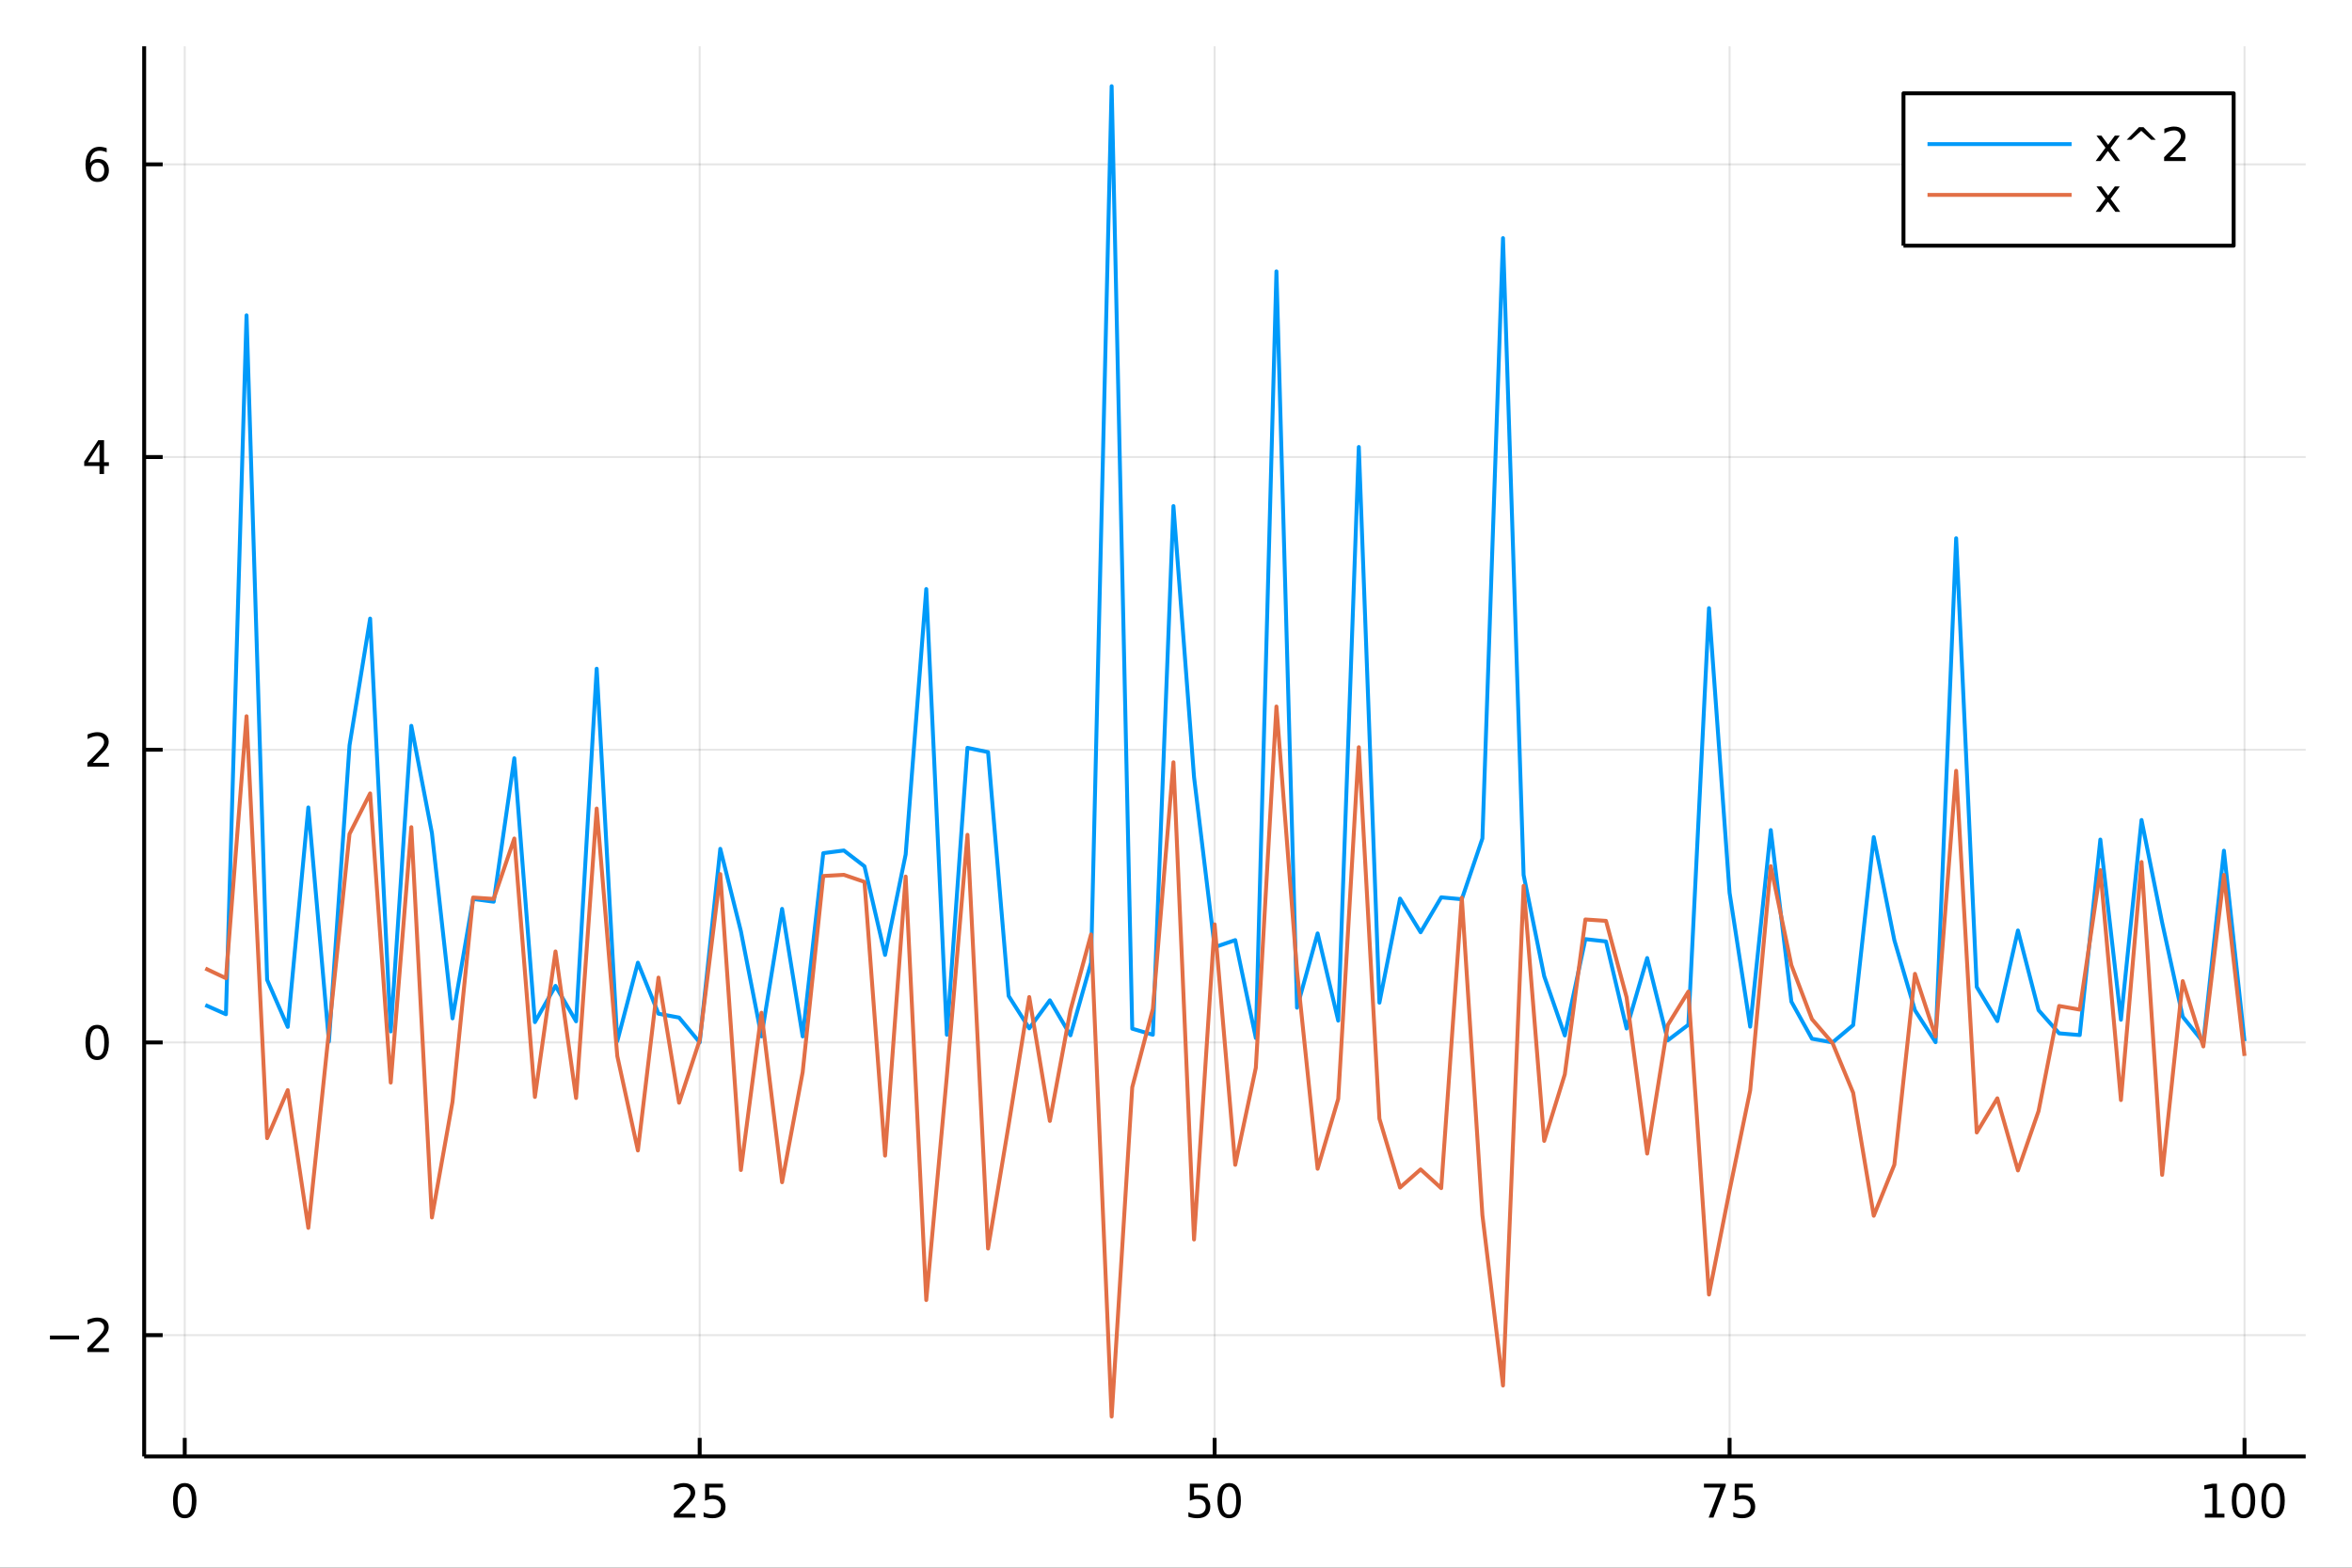 <?xml version="1.0" encoding="utf-8"?>
<svg xmlns="http://www.w3.org/2000/svg" xmlns:xlink="http://www.w3.org/1999/xlink" width="600" height="400" viewBox="0 0 2400 1600">
<rect x="0" y="0" width="2400" height="1600" fill="#333333" stroke="none"/>
<defs>
  <clipPath id="clip950">
    <rect x="0" y="0" width="2400" height="1600"/>
  </clipPath>
</defs>
<path clip-path="url(#clip950)" d="
M0 1600 L2400 1600 L2400 0 L0 0  Z
  " fill="#ffffff" fill-rule="evenodd" fill-opacity="1"/>
<defs>
  <clipPath id="clip951">
    <rect x="480" y="0" width="1681" height="1600"/>
  </clipPath>
</defs>
<path clip-path="url(#clip950)" d="
M147.108 1486.45 L2352.76 1486.45 L2352.76 47.244 L147.108 47.244  Z
  " fill="#ffffff" fill-rule="evenodd" fill-opacity="1"/>
<defs>
  <clipPath id="clip952">
    <rect x="147" y="47" width="2207" height="1440"/>
  </clipPath>
</defs>
<polyline clip-path="url(#clip952)" style="stroke:#000000; stroke-linecap:butt; stroke-linejoin:round; stroke-width:2; stroke-opacity:0.1; fill:none" points="
  188.513,1486.45 188.513,47.244 
  "/>
<polyline clip-path="url(#clip952)" style="stroke:#000000; stroke-linecap:butt; stroke-linejoin:round; stroke-width:2; stroke-opacity:0.1; fill:none" points="
  713.968,1486.45 713.968,47.244 
  "/>
<polyline clip-path="url(#clip952)" style="stroke:#000000; stroke-linecap:butt; stroke-linejoin:round; stroke-width:2; stroke-opacity:0.1; fill:none" points="
  1239.42,1486.45 1239.42,47.244 
  "/>
<polyline clip-path="url(#clip952)" style="stroke:#000000; stroke-linecap:butt; stroke-linejoin:round; stroke-width:2; stroke-opacity:0.1; fill:none" points="
  1764.88,1486.45 1764.88,47.244 
  "/>
<polyline clip-path="url(#clip952)" style="stroke:#000000; stroke-linecap:butt; stroke-linejoin:round; stroke-width:2; stroke-opacity:0.1; fill:none" points="
  2290.33,1486.45 2290.33,47.244 
  "/>
<polyline clip-path="url(#clip950)" style="stroke:#000000; stroke-linecap:butt; stroke-linejoin:round; stroke-width:4; stroke-opacity:1; fill:none" points="
  147.108,1486.45 2352.76,1486.45 
  "/>
<polyline clip-path="url(#clip950)" style="stroke:#000000; stroke-linecap:butt; stroke-linejoin:round; stroke-width:4; stroke-opacity:1; fill:none" points="
  188.513,1486.45 188.513,1467.55 
  "/>
<polyline clip-path="url(#clip950)" style="stroke:#000000; stroke-linecap:butt; stroke-linejoin:round; stroke-width:4; stroke-opacity:1; fill:none" points="
  713.968,1486.45 713.968,1467.55 
  "/>
<polyline clip-path="url(#clip950)" style="stroke:#000000; stroke-linecap:butt; stroke-linejoin:round; stroke-width:4; stroke-opacity:1; fill:none" points="
  1239.42,1486.45 1239.42,1467.55 
  "/>
<polyline clip-path="url(#clip950)" style="stroke:#000000; stroke-linecap:butt; stroke-linejoin:round; stroke-width:4; stroke-opacity:1; fill:none" points="
  1764.88,1486.45 1764.88,1467.55 
  "/>
<polyline clip-path="url(#clip950)" style="stroke:#000000; stroke-linecap:butt; stroke-linejoin:round; stroke-width:4; stroke-opacity:1; fill:none" points="
  2290.33,1486.45 2290.33,1467.55 
  "/>
<path clip-path="url(#clip950)" d="M188.513 1517.37 Q184.902 1517.37 183.074 1520.93 Q181.268 1524.47 181.268 1531.6 Q181.268 1538.71 183.074 1542.27 Q184.902 1545.82 188.513 1545.82 Q192.148 1545.82 193.953 1542.27 Q195.782 1538.71 195.782 1531.6 Q195.782 1524.47 193.953 1520.93 Q192.148 1517.37 188.513 1517.37 M188.513 1513.66 Q194.324 1513.66 197.379 1518.27 Q200.458 1522.85 200.458 1531.6 Q200.458 1540.33 197.379 1544.94 Q194.324 1549.52 188.513 1549.52 Q182.703 1549.52 179.625 1544.94 Q176.569 1540.33 176.569 1531.6 Q176.569 1522.85 179.625 1518.27 Q182.703 1513.66 188.513 1513.66 Z" fill="#000000" fill-rule="evenodd" fill-opacity="1" /><path clip-path="url(#clip950)" d="M693.239 1544.91 L709.558 1544.91 L709.558 1548.85 L687.614 1548.85 L687.614 1544.91 Q690.276 1542.16 694.859 1537.53 Q699.466 1532.88 700.646 1531.53 Q702.892 1529.01 703.771 1527.27 Q704.674 1525.51 704.674 1523.82 Q704.674 1521.07 702.73 1519.33 Q700.808 1517.6 697.707 1517.6 Q695.507 1517.6 693.054 1518.36 Q690.623 1519.13 687.845 1520.68 L687.845 1515.95 Q690.67 1514.82 693.123 1514.24 Q695.577 1513.66 697.614 1513.66 Q702.984 1513.66 706.179 1516.35 Q709.373 1519.03 709.373 1523.52 Q709.373 1525.65 708.563 1527.57 Q707.776 1529.47 705.669 1532.07 Q705.091 1532.74 701.989 1535.95 Q698.887 1539.15 693.239 1544.91 Z" fill="#000000" fill-rule="evenodd" fill-opacity="1" /><path clip-path="url(#clip950)" d="M719.419 1514.29 L737.776 1514.29 L737.776 1518.22 L723.702 1518.22 L723.702 1526.7 Q724.72 1526.35 725.739 1526.19 Q726.757 1526 727.776 1526 Q733.563 1526 736.942 1529.17 Q740.322 1532.34 740.322 1537.76 Q740.322 1543.34 736.85 1546.44 Q733.378 1549.52 727.058 1549.52 Q724.882 1549.52 722.614 1549.15 Q720.368 1548.78 717.961 1548.04 L717.961 1543.34 Q720.044 1544.47 722.267 1545.03 Q724.489 1545.58 726.966 1545.58 Q730.97 1545.58 733.308 1543.48 Q735.646 1541.37 735.646 1537.76 Q735.646 1534.15 733.308 1532.04 Q730.97 1529.94 726.966 1529.94 Q725.091 1529.94 723.216 1530.35 Q721.364 1530.77 719.419 1531.65 L719.419 1514.29 Z" fill="#000000" fill-rule="evenodd" fill-opacity="1" /><path clip-path="url(#clip950)" d="M1214.12 1514.29 L1232.48 1514.29 L1232.48 1518.22 L1218.4 1518.22 L1218.4 1526.7 Q1219.42 1526.35 1220.44 1526.19 Q1221.46 1526 1222.48 1526 Q1228.27 1526 1231.64 1529.17 Q1235.02 1532.34 1235.02 1537.76 Q1235.02 1543.34 1231.55 1546.44 Q1228.08 1549.52 1221.76 1549.52 Q1219.58 1549.52 1217.32 1549.15 Q1215.07 1548.78 1212.66 1548.04 L1212.66 1543.34 Q1214.75 1544.47 1216.97 1545.03 Q1219.19 1545.58 1221.67 1545.58 Q1225.67 1545.58 1228.01 1543.48 Q1230.35 1541.37 1230.35 1537.76 Q1230.35 1534.15 1228.01 1532.04 Q1225.67 1529.94 1221.67 1529.94 Q1219.79 1529.94 1217.92 1530.35 Q1216.07 1530.77 1214.12 1531.65 L1214.12 1514.29 Z" fill="#000000" fill-rule="evenodd" fill-opacity="1" /><path clip-path="url(#clip950)" d="M1254.24 1517.37 Q1250.63 1517.37 1248.8 1520.93 Q1246.99 1524.47 1246.99 1531.6 Q1246.99 1538.71 1248.8 1542.27 Q1250.63 1545.82 1254.24 1545.82 Q1257.87 1545.82 1259.68 1542.27 Q1261.51 1538.71 1261.51 1531.6 Q1261.51 1524.47 1259.68 1520.93 Q1257.87 1517.37 1254.24 1517.37 M1254.24 1513.66 Q1260.05 1513.66 1263.1 1518.27 Q1266.18 1522.85 1266.18 1531.6 Q1266.18 1540.33 1263.1 1544.94 Q1260.05 1549.52 1254.24 1549.52 Q1248.43 1549.52 1245.35 1544.94 Q1242.29 1540.33 1242.29 1531.6 Q1242.29 1522.85 1245.35 1518.27 Q1248.43 1513.66 1254.24 1513.66 Z" fill="#000000" fill-rule="evenodd" fill-opacity="1" /><path clip-path="url(#clip950)" d="M1738.73 1514.29 L1760.95 1514.29 L1760.95 1516.28 L1748.41 1548.85 L1743.52 1548.85 L1755.33 1518.22 L1738.73 1518.22 L1738.73 1514.29 Z" fill="#000000" fill-rule="evenodd" fill-opacity="1" /><path clip-path="url(#clip950)" d="M1770.12 1514.29 L1788.48 1514.29 L1788.48 1518.22 L1774.4 1518.22 L1774.4 1526.7 Q1775.42 1526.35 1776.44 1526.19 Q1777.46 1526 1778.48 1526 Q1784.26 1526 1787.64 1529.17 Q1791.02 1532.34 1791.02 1537.76 Q1791.02 1543.34 1787.55 1546.44 Q1784.08 1549.52 1777.76 1549.52 Q1775.58 1549.52 1773.31 1549.15 Q1771.07 1548.78 1768.66 1548.04 L1768.66 1543.34 Q1770.75 1544.47 1772.97 1545.03 Q1775.19 1545.58 1777.67 1545.58 Q1781.67 1545.58 1784.01 1543.48 Q1786.35 1541.37 1786.35 1537.76 Q1786.35 1534.15 1784.01 1532.04 Q1781.67 1529.94 1777.67 1529.94 Q1775.79 1529.94 1773.92 1530.35 Q1772.06 1530.77 1770.12 1531.65 L1770.12 1514.29 Z" fill="#000000" fill-rule="evenodd" fill-opacity="1" /><path clip-path="url(#clip950)" d="M2249.94 1544.91 L2257.58 1544.91 L2257.58 1518.55 L2249.27 1520.21 L2249.27 1515.95 L2257.53 1514.29 L2262.21 1514.29 L2262.21 1544.91 L2269.85 1544.91 L2269.85 1548.85 L2249.94 1548.85 L2249.94 1544.91 Z" fill="#000000" fill-rule="evenodd" fill-opacity="1" /><path clip-path="url(#clip950)" d="M2289.29 1517.37 Q2285.68 1517.37 2283.85 1520.93 Q2282.04 1524.47 2282.04 1531.6 Q2282.04 1538.71 2283.85 1542.27 Q2285.68 1545.82 2289.29 1545.82 Q2292.92 1545.82 2294.73 1542.27 Q2296.56 1538.71 2296.56 1531.6 Q2296.56 1524.47 2294.73 1520.93 Q2292.92 1517.37 2289.29 1517.37 M2289.29 1513.66 Q2295.1 1513.66 2298.16 1518.27 Q2301.23 1522.85 2301.23 1531.6 Q2301.23 1540.33 2298.16 1544.94 Q2295.1 1549.52 2289.29 1549.52 Q2283.48 1549.52 2280.4 1544.94 Q2277.35 1540.33 2277.35 1531.6 Q2277.35 1522.85 2280.4 1518.27 Q2283.48 1513.66 2289.29 1513.66 Z" fill="#000000" fill-rule="evenodd" fill-opacity="1" /><path clip-path="url(#clip950)" d="M2319.45 1517.37 Q2315.84 1517.37 2314.01 1520.93 Q2312.21 1524.47 2312.21 1531.6 Q2312.21 1538.71 2314.01 1542.27 Q2315.84 1545.82 2319.45 1545.82 Q2323.09 1545.82 2324.89 1542.27 Q2326.72 1538.71 2326.72 1531.6 Q2326.72 1524.47 2324.89 1520.93 Q2323.09 1517.37 2319.45 1517.37 M2319.45 1513.66 Q2325.26 1513.66 2328.32 1518.27 Q2331.4 1522.85 2331.4 1531.6 Q2331.4 1540.33 2328.32 1544.94 Q2325.26 1549.52 2319.45 1549.52 Q2313.64 1549.52 2310.56 1544.94 Q2307.51 1540.33 2307.51 1531.6 Q2307.51 1522.85 2310.56 1518.27 Q2313.64 1513.66 2319.45 1513.66 Z" fill="#000000" fill-rule="evenodd" fill-opacity="1" /><polyline clip-path="url(#clip952)" style="stroke:#000000; stroke-linecap:butt; stroke-linejoin:round; stroke-width:2; stroke-opacity:0.1; fill:none" points="
  147.108,1362.64 2352.76,1362.64 
  "/>
<polyline clip-path="url(#clip952)" style="stroke:#000000; stroke-linecap:butt; stroke-linejoin:round; stroke-width:2; stroke-opacity:0.1; fill:none" points="
  147.108,1063.92 2352.76,1063.92 
  "/>
<polyline clip-path="url(#clip952)" style="stroke:#000000; stroke-linecap:butt; stroke-linejoin:round; stroke-width:2; stroke-opacity:0.1; fill:none" points="
  147.108,765.194 2352.76,765.194 
  "/>
<polyline clip-path="url(#clip952)" style="stroke:#000000; stroke-linecap:butt; stroke-linejoin:round; stroke-width:2; stroke-opacity:0.1; fill:none" points="
  147.108,466.47 2352.76,466.47 
  "/>
<polyline clip-path="url(#clip952)" style="stroke:#000000; stroke-linecap:butt; stroke-linejoin:round; stroke-width:2; stroke-opacity:0.1; fill:none" points="
  147.108,167.745 2352.76,167.745 
  "/>
<polyline clip-path="url(#clip950)" style="stroke:#000000; stroke-linecap:butt; stroke-linejoin:round; stroke-width:4; stroke-opacity:1; fill:none" points="
  147.108,1486.45 147.108,47.244 
  "/>
<polyline clip-path="url(#clip950)" style="stroke:#000000; stroke-linecap:butt; stroke-linejoin:round; stroke-width:4; stroke-opacity:1; fill:none" points="
  147.108,1362.64 166.005,1362.64 
  "/>
<polyline clip-path="url(#clip950)" style="stroke:#000000; stroke-linecap:butt; stroke-linejoin:round; stroke-width:4; stroke-opacity:1; fill:none" points="
  147.108,1063.92 166.005,1063.92 
  "/>
<polyline clip-path="url(#clip950)" style="stroke:#000000; stroke-linecap:butt; stroke-linejoin:round; stroke-width:4; stroke-opacity:1; fill:none" points="
  147.108,765.194 166.005,765.194 
  "/>
<polyline clip-path="url(#clip950)" style="stroke:#000000; stroke-linecap:butt; stroke-linejoin:round; stroke-width:4; stroke-opacity:1; fill:none" points="
  147.108,466.47 166.005,466.47 
  "/>
<polyline clip-path="url(#clip950)" style="stroke:#000000; stroke-linecap:butt; stroke-linejoin:round; stroke-width:4; stroke-opacity:1; fill:none" points="
  147.108,167.745 166.005,167.745 
  "/>
<path clip-path="url(#clip950)" d="M50.992 1363.09 L80.668 1363.09 L80.668 1367.03 L50.992 1367.03 L50.992 1363.09 Z" fill="#000000" fill-rule="evenodd" fill-opacity="1" /><path clip-path="url(#clip950)" d="M94.788 1375.99 L111.108 1375.99 L111.108 1379.92 L89.163 1379.92 L89.163 1375.99 Q91.825 1373.23 96.409 1368.6 Q101.015 1363.95 102.196 1362.61 Q104.441 1360.09 105.321 1358.35 Q106.223 1356.59 106.223 1354.9 Q106.223 1352.15 104.279 1350.41 Q102.358 1348.67 99.256 1348.67 Q97.057 1348.67 94.603 1349.44 Q92.172 1350.2 89.395 1351.75 L89.395 1347.03 Q92.219 1345.9 94.672 1345.32 Q97.126 1344.74 99.163 1344.74 Q104.534 1344.74 107.728 1347.42 Q110.922 1350.11 110.922 1354.6 Q110.922 1356.73 110.112 1358.65 Q109.325 1360.55 107.219 1363.14 Q106.64 1363.81 103.538 1367.03 Q100.436 1370.22 94.788 1375.99 Z" fill="#000000" fill-rule="evenodd" fill-opacity="1" /><path clip-path="url(#clip950)" d="M99.163 1049.72 Q95.552 1049.72 93.723 1053.28 Q91.918 1056.82 91.918 1063.95 Q91.918 1071.06 93.723 1074.62 Q95.552 1078.17 99.163 1078.17 Q102.797 1078.17 104.603 1074.62 Q106.432 1071.06 106.432 1063.95 Q106.432 1056.82 104.603 1053.28 Q102.797 1049.72 99.163 1049.72 M99.163 1046.01 Q104.973 1046.01 108.029 1050.62 Q111.108 1055.2 111.108 1063.95 Q111.108 1072.68 108.029 1077.29 Q104.973 1081.87 99.163 1081.87 Q93.353 1081.87 90.274 1077.29 Q87.219 1072.68 87.219 1063.95 Q87.219 1055.2 90.274 1050.62 Q93.353 1046.01 99.163 1046.01 Z" fill="#000000" fill-rule="evenodd" fill-opacity="1" /><path clip-path="url(#clip950)" d="M94.788 778.539 L111.108 778.539 L111.108 782.474 L89.163 782.474 L89.163 778.539 Q91.825 775.784 96.409 771.155 Q101.015 766.502 102.196 765.159 Q104.441 762.636 105.321 760.9 Q106.223 759.141 106.223 757.451 Q106.223 754.696 104.279 752.96 Q102.358 751.224 99.256 751.224 Q97.057 751.224 94.603 751.988 Q92.172 752.752 89.395 754.303 L89.395 749.581 Q92.219 748.446 94.672 747.868 Q97.126 747.289 99.163 747.289 Q104.534 747.289 107.728 749.974 Q110.922 752.659 110.922 757.15 Q110.922 759.28 110.112 761.201 Q109.325 763.099 107.219 765.692 Q106.64 766.363 103.538 769.581 Q100.436 772.775 94.788 778.539 Z" fill="#000000" fill-rule="evenodd" fill-opacity="1" /><path clip-path="url(#clip950)" d="M101.524 453.264 L89.719 471.713 L101.524 471.713 L101.524 453.264 M100.297 449.19 L106.177 449.19 L106.177 471.713 L111.108 471.713 L111.108 475.601 L106.177 475.601 L106.177 483.75 L101.524 483.75 L101.524 475.601 L85.922 475.601 L85.922 471.088 L100.297 449.19 Z" fill="#000000" fill-rule="evenodd" fill-opacity="1" /><path clip-path="url(#clip950)" d="M99.58 165.882 Q96.432 165.882 94.58 168.034 Q92.751 170.187 92.751 173.937 Q92.751 177.664 94.58 179.84 Q96.432 181.993 99.58 181.993 Q102.728 181.993 104.557 179.84 Q106.408 177.664 106.408 173.937 Q106.408 170.187 104.557 168.034 Q102.728 165.882 99.58 165.882 M108.862 151.229 L108.862 155.488 Q107.103 154.655 105.297 154.215 Q103.515 153.775 101.756 153.775 Q97.126 153.775 94.672 156.9 Q92.242 160.025 91.895 166.345 Q93.26 164.331 95.321 163.266 Q97.381 162.178 99.858 162.178 Q105.066 162.178 108.075 165.349 Q111.108 168.497 111.108 173.937 Q111.108 179.261 107.959 182.479 Q104.811 185.696 99.58 185.696 Q93.585 185.696 90.413 181.113 Q87.242 176.506 87.242 167.78 Q87.242 159.585 91.131 154.724 Q95.02 149.84 101.571 149.84 Q103.33 149.84 105.112 150.187 Q106.918 150.534 108.862 151.229 Z" fill="#000000" fill-rule="evenodd" fill-opacity="1" /><polyline clip-path="url(#clip952)" style="stroke:#009af9; stroke-linecap:butt; stroke-linejoin:round; stroke-width:4; stroke-opacity:1; fill:none" points="
  209.532,1025.76 230.55,1035.14 251.568,321.883 272.586,1000.03 293.604,1048.07 314.622,824.11 335.641,1063.05 356.659,760.75 377.677,631.336 398.695,1052.69 
  419.713,740.774 440.732,850.224 461.75,1039.36 482.768,917.488 503.786,920.289 524.804,773.876 545.823,1043.19 566.841,1006.19 587.859,1042.37 608.877,682.49 
  629.895,1062.62 650.913,982.528 671.932,1034.61 692.95,1038.56 713.968,1063.88 734.986,866.32 756.004,950.379 777.023,1057.76 798.041,927.596 819.059,1057.78 
  840.077,870.745 861.095,868.015 882.113,884.155 903.132,974.604 924.15,872.043 945.168,601.174 966.186,1056.1 987.204,763.242 1008.22,767.616 1029.24,1016.5 
  1050.26,1049.54 1071.28,1020.92 1092.3,1056.67 1113.31,982.557 1134.33,87.976 1155.35,1049.89 1176.37,1056.09 1197.39,516.519 1218.4,793.038 1239.42,966.715 
  1260.44,959.48 1281.46,1059.44 1302.48,276.955 1323.5,1028.47 1344.51,952.638 1365.53,1041.68 1386.55,456.205 1407.57,1023.35 1428.59,917.093 1449.6,951.488 
  1470.62,915.83 1491.64,917.78 1512.66,855.741 1533.68,243.022 1554.7,893.005 1575.71,996.318 1596.73,1056.81 1617.75,958.482 1638.77,960.834 1659.79,1049.72 
  1680.8,977.779 1701.82,1061.8 1722.84,1045.88 1743.86,620.67 1764.88,911.242 1785.9,1047.83 1806.91,847.187 1827.93,1022.26 1848.95,1060.16 1869.97,1063.92 
  1890.99,1046.2 1912,854.419 1933.02,959.621 1954.04,1031.11 1975.06,1063.67 1996.08,549.361 2017.1,1007.34 2038.11,1042.15 2059.13,949.664 2080.15,1031.01 
  2101.17,1054.64 2122.19,1056.41 2143.2,856.865 2164.22,1040.75 2185.24,836.897 2206.26,941.551 2227.28,1037.69 2248.3,1063.81 2269.31,868.221 2290.33,1062.65 
  
  "/>
<polyline clip-path="url(#clip952)" style="stroke:#e26f46; stroke-linecap:butt; stroke-linejoin:round; stroke-width:4; stroke-opacity:1; fill:none" points="
  209.532,988.423 230.55,998.362 251.568,731.004 272.586,1161.61 293.604,1112.57 314.622,1253.18 335.641,1052.53 356.659,851.123 377.677,809.731 398.695,1104.88 
  419.713,844.224 440.732,1242.57 461.75,1124.48 482.768,916.03 503.786,917.451 524.804,855.781 545.823,1119.57 566.841,971.06 587.859,1120.65 608.877,825.233 
  629.895,1077.86 650.913,1174.18 671.932,997.757 692.95,1125.46 713.968,1061.62 734.986,892.123 756.004,1194.14 777.023,1033.59 798.041,1206.61 819.059,1094.19 
  840.077,894.058 861.095,892.861 882.113,900.059 903.132,1179.42 924.15,894.629 945.168,1326.82 966.186,1098.09 987.204,852 1008.22,1274.29 1029.24,1148.07 
  1050.26,1017.58 1071.28,1144.06 1092.3,1031.02 1113.31,953.681 1134.33,1445.72 1155.35,1109.7 1176.37,1029.72 1197.39,777.98 1218.4,1265.06 1239.42,943.426 
  1260.44,1188.82 1281.46,1089.78 1302.48,721.074 1323.5,991.151 1344.51,1192.84 1365.53,1121.55 1386.55,762.639 1407.57,1141.76 1428.59,1212.01 1449.6,1193.51 
  1470.62,1212.64 1491.64,916.177 1512.66,1240.25 1533.68,1414.08 1554.7,904.144 1575.71,1164.4 1596.73,1096.51 1617.75,938.426 1638.77,939.834 1659.79,1017.87 
  1680.8,1177.35 1701.82,1046.12 1722.84,1012.01 1743.86,1321.22 1764.88,1214.93 1785.9,1112.94 1806.91,883.998 1827.93,985.042 1848.95,1040.22 1869.97,1064.61 
  1890.99,1115.36 1912,1240.81 1933.02,1188.73 1954.04,993.911 1975.06,1057.87 1996.08,786.69 2017.1,1155.84 2038.11,1120.94 2059.13,1194.55 2080.15,1134.02 
  2101.17,1026.69 2122.19,1030.42 2143.2,888.061 2164.22,1122.75 2185.24,879.776 2206.26,1199.11 2227.28,1001.33 2248.3,1068.02 2269.31,892.951 2290.33,1077.69 
  
  "/>
<path clip-path="url(#clip950)" d="
M1942.33 250.738 L2279.23 250.738 L2279.23 95.218 L1942.33 95.218  Z
  " fill="#ffffff" fill-rule="evenodd" fill-opacity="1"/>
<polyline clip-path="url(#clip950)" style="stroke:#000000; stroke-linecap:butt; stroke-linejoin:round; stroke-width:4; stroke-opacity:1; fill:none" points="
  1942.33,250.738 2279.23,250.738 2279.23,95.218 1942.33,95.218 1942.33,250.738 
  "/>
<polyline clip-path="url(#clip950)" style="stroke:#009af9; stroke-linecap:butt; stroke-linejoin:round; stroke-width:4; stroke-opacity:1; fill:none" points="
  1966.84,147.058 2113.88,147.058 
  "/>
<path clip-path="url(#clip950)" d="M2163.04 138.412 L2153.67 151.027 L2163.53 164.338 L2158.51 164.338 L2150.96 154.152 L2143.41 164.338 L2138.39 164.338 L2148.46 150.773 L2139.25 138.412 L2144.27 138.412 L2151.15 147.648 L2158.02 138.412 L2163.04 138.412 Z" fill="#000000" fill-rule="evenodd" fill-opacity="1" /><path clip-path="url(#clip950)" d="M2187.21 129.778 L2199.78 142.671 L2195.13 142.671 L2184.94 133.528 L2174.76 142.671 L2170.1 142.671 L2182.67 129.778 L2187.21 129.778 Z" fill="#000000" fill-rule="evenodd" fill-opacity="1" /><path clip-path="url(#clip950)" d="M2213.9 160.402 L2230.22 160.402 L2230.22 164.338 L2208.28 164.338 L2208.28 160.402 Q2210.94 157.648 2215.52 153.018 Q2220.13 148.365 2221.31 147.023 Q2223.55 144.5 2224.43 142.764 Q2225.34 141.004 2225.34 139.315 Q2225.34 136.56 2223.39 134.824 Q2221.47 133.088 2218.37 133.088 Q2216.17 133.088 2213.72 133.852 Q2211.28 134.615 2208.51 136.166 L2208.51 131.444 Q2211.33 130.31 2213.78 129.731 Q2216.24 129.153 2218.28 129.153 Q2223.65 129.153 2226.84 131.838 Q2230.03 134.523 2230.03 139.014 Q2230.03 141.143 2229.22 143.065 Q2228.44 144.963 2226.33 147.555 Q2225.75 148.227 2222.65 151.444 Q2219.55 154.639 2213.9 160.402 Z" fill="#000000" fill-rule="evenodd" fill-opacity="1" /><polyline clip-path="url(#clip950)" style="stroke:#e26f46; stroke-linecap:butt; stroke-linejoin:round; stroke-width:4; stroke-opacity:1; fill:none" points="
  1966.84,198.898 2113.88,198.898 
  "/>
<path clip-path="url(#clip950)" d="M2163.04 190.252 L2153.67 202.867 L2163.53 216.178 L2158.51 216.178 L2150.96 205.992 L2143.41 216.178 L2138.39 216.178 L2148.46 202.613 L2139.25 190.252 L2144.27 190.252 L2151.15 199.488 L2158.02 190.252 L2163.04 190.252 Z" fill="#000000" fill-rule="evenodd" fill-opacity="1" /></svg>
